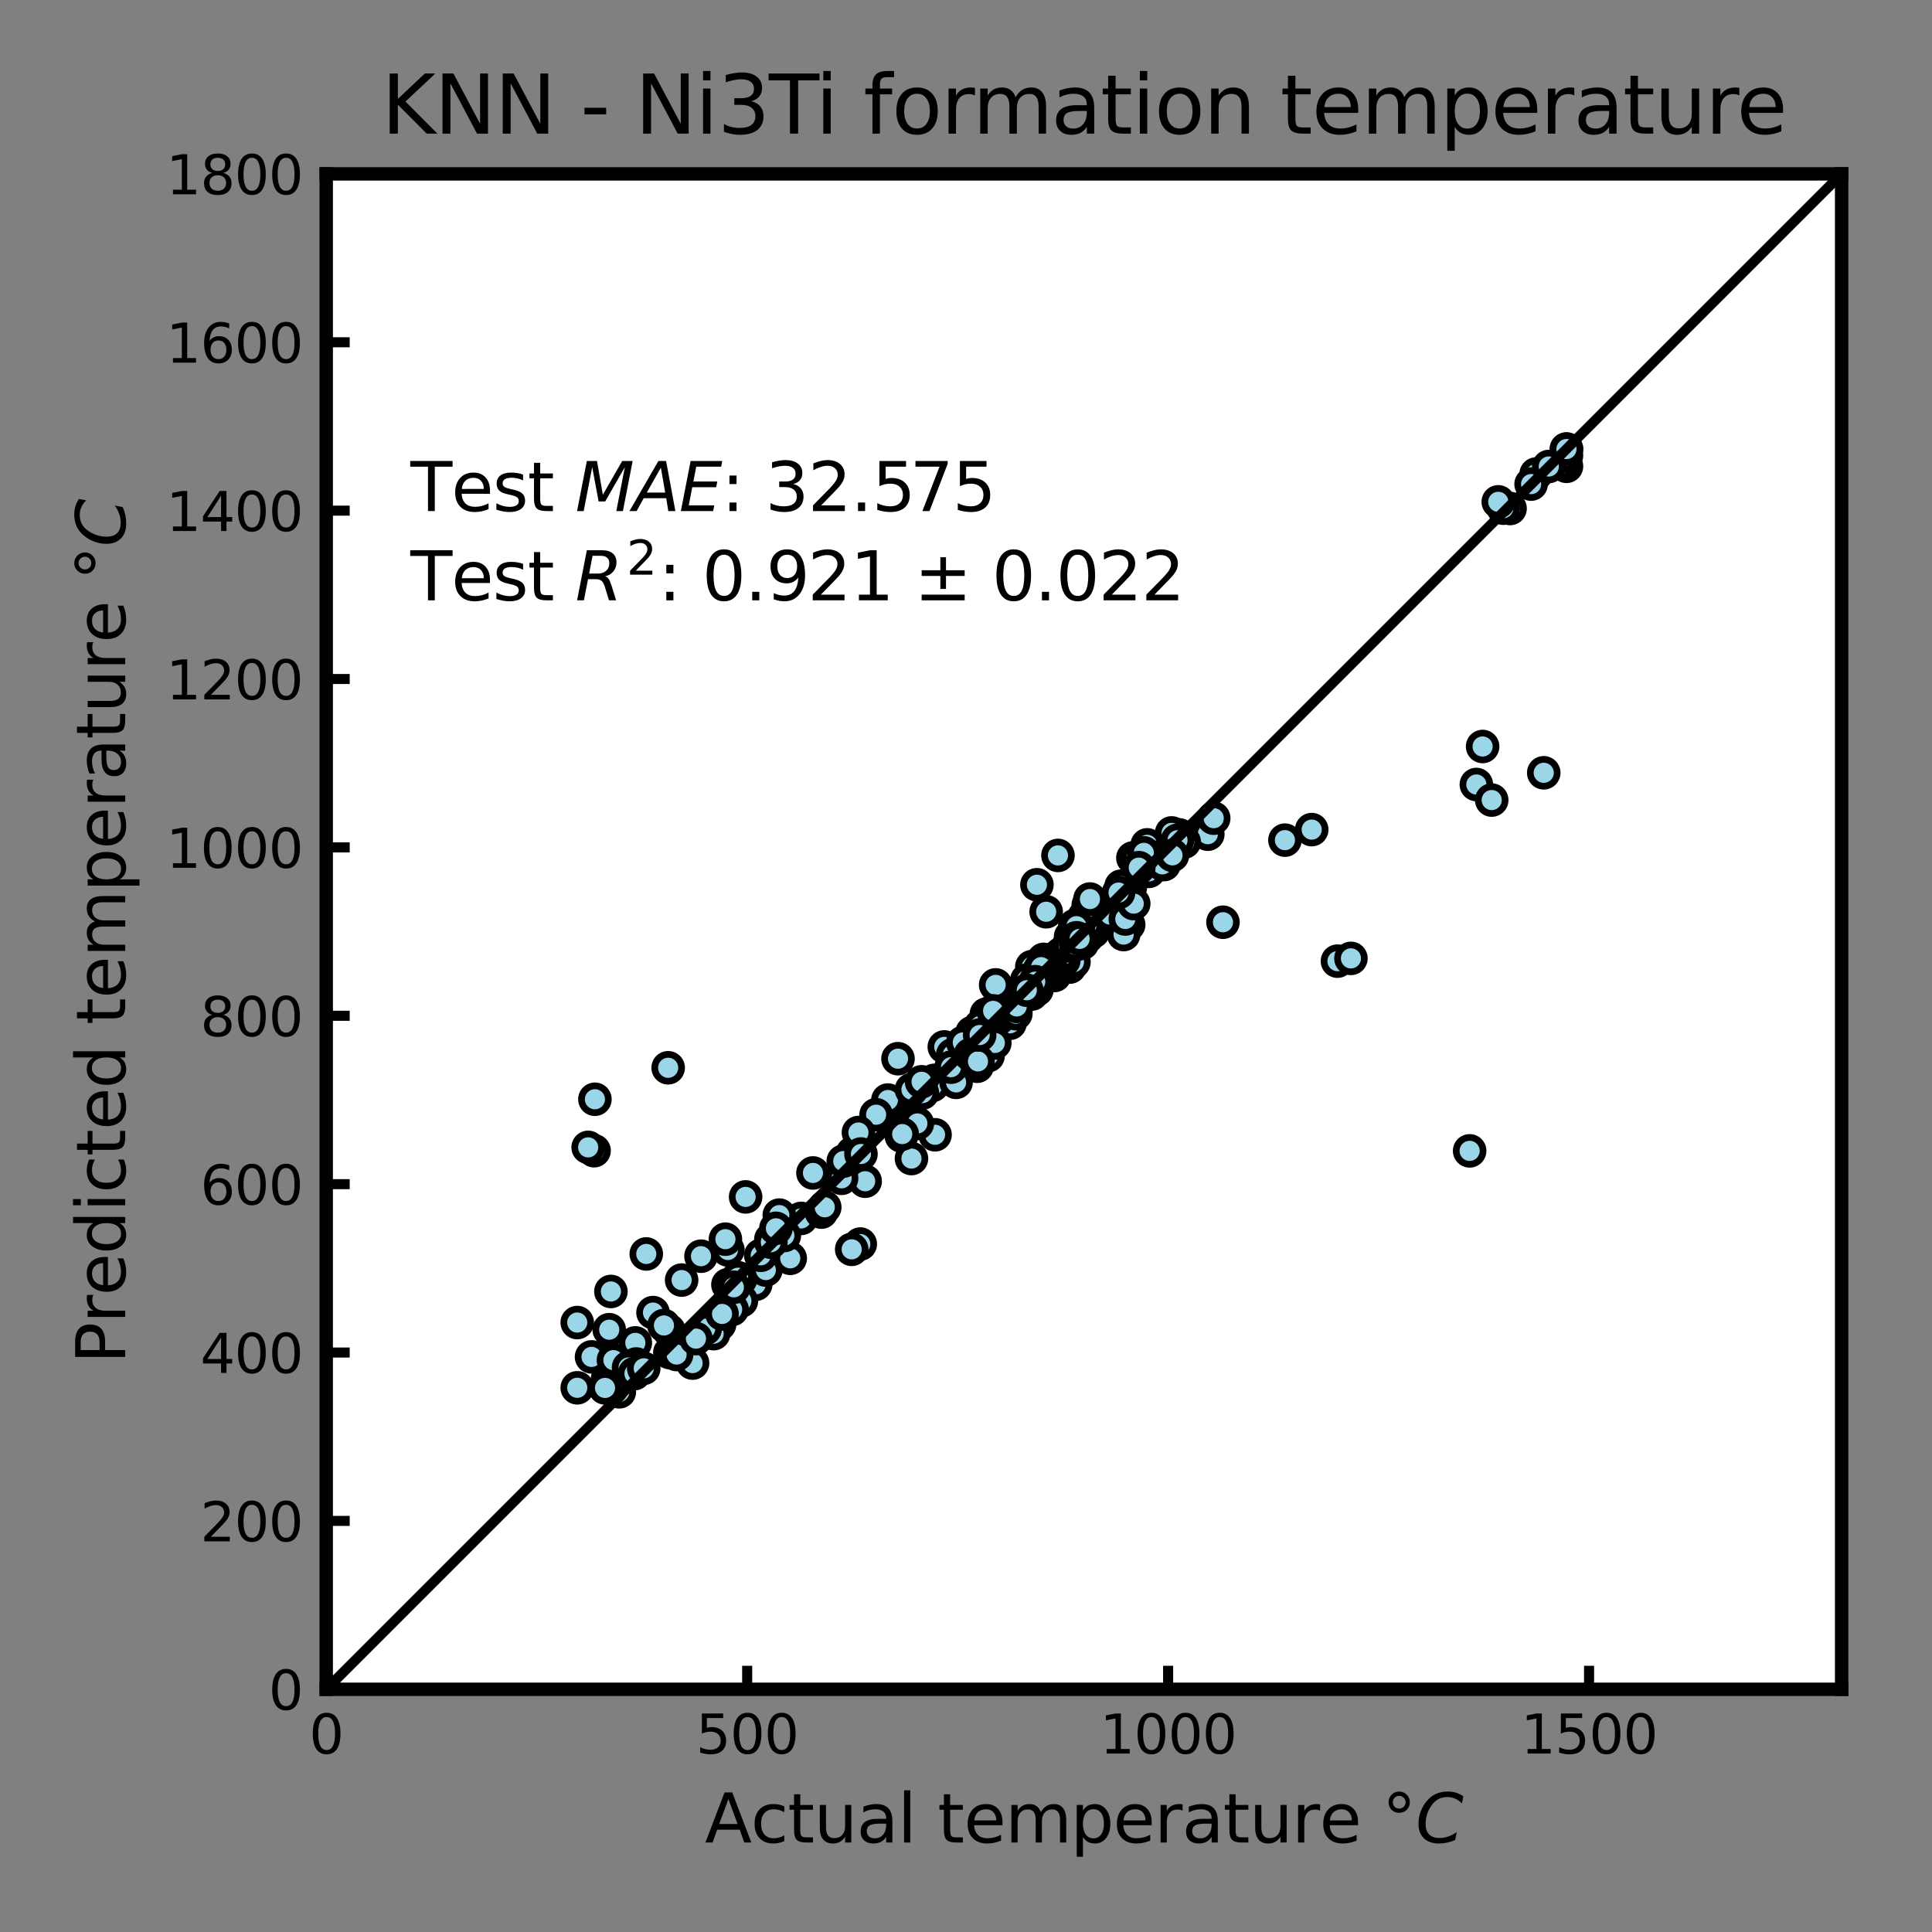 <?xml version="1.0" encoding="utf-8" standalone="no"?>
<!DOCTYPE svg PUBLIC "-//W3C//DTD SVG 1.1//EN"
  "http://www.w3.org/Graphics/SVG/1.1/DTD/svg11.dtd">
<svg xmlns:xlink="http://www.w3.org/1999/xlink" width="288pt" height="288pt" viewBox="0 0 288 288" xmlns="http://www.w3.org/2000/svg" version="1.1">
 <rect x="0" y="0" width="288" height="288" fill="#808080" stroke="none"/>
 <defs>
  <style type="text/css">*{stroke-linejoin: round; stroke-linecap: butt}</style>
 </defs>
 <g id="figure_1">
  <g id="patch_1">
   <path d="M 0 288 
L 288 288 
L 288 0 
L 0 0 
L 0 288 
z
" style="fill: none"/>
  </g>
  <g id="axes_1">
   <g id="patch_2">
    <path d="M 48.63 251.82 
L 274.53 251.82 
L 274.53 25.92 
L 48.63 25.92 
z
" style="fill: #ffffff"/>
   </g>
   <g id="matplotlib.axis_1">
    <g id="xtick_1">
     <g id="line2d_1">
      <defs>
       <path id="m43804209e0" d="M 0 0 
L 0 -3.5 
" style="stroke: #000000; stroke-width: 1.5"/>
      </defs>
      <g>
       <use xlink:href="#m43804209e0" x="48.63" y="251.82" style="stroke: #000000; stroke-width: 1.5"/>
      </g>
     </g>
     <g id="text_1">
      <!-- 0 -->
      <g transform="translate(46.085 261.399)scale(0.08 -0.08)">
       <defs>
        <path id="DejaVuSans-30" d="M 2034 4250 
Q 1547 4250 1301 3770 
Q 1056 3291 1056 2328 
Q 1056 1369 1301 889 
Q 1547 409 2034 409 
Q 2525 409 2770 889 
Q 3016 1369 3016 2328 
Q 3016 3291 2770 3770 
Q 2525 4250 2034 4250 
z
M 2034 4750 
Q 2819 4750 3233 4129 
Q 3647 3509 3647 2328 
Q 3647 1150 3233 529 
Q 2819 -91 2034 -91 
Q 1250 -91 836 529 
Q 422 1150 422 2328 
Q 422 3509 836 4129 
Q 1250 4750 2034 4750 
z
" transform="scale(0.016)"/>
       </defs>
       <use xlink:href="#DejaVuSans-30"/>
      </g>
     </g>
    </g>
    <g id="xtick_2">
     <g id="line2d_2">
      <g>
       <use xlink:href="#m43804209e0" x="111.38" y="251.82" style="stroke: #000000; stroke-width: 1.5"/>
      </g>
     </g>
     <g id="text_2">
      <!-- 500 -->
      <g transform="translate(103.745 261.399)scale(0.08 -0.08)">
       <defs>
        <path id="DejaVuSans-35" d="M 691 4666 
L 3169 4666 
L 3169 4134 
L 1269 4134 
L 1269 2991 
Q 1406 3038 1543 3061 
Q 1681 3084 1819 3084 
Q 2600 3084 3056 2656 
Q 3513 2228 3513 1497 
Q 3513 744 3044 326 
Q 2575 -91 1722 -91 
Q 1428 -91 1123 -41 
Q 819 9 494 109 
L 494 744 
Q 775 591 1075 516 
Q 1375 441 1709 441 
Q 2250 441 2565 725 
Q 2881 1009 2881 1497 
Q 2881 1984 2565 2268 
Q 2250 2553 1709 2553 
Q 1456 2553 1204 2497 
Q 953 2441 691 2322 
L 691 4666 
z
" transform="scale(0.016)"/>
       </defs>
       <use xlink:href="#DejaVuSans-35"/>
       <use xlink:href="#DejaVuSans-30" x="63.623"/>
       <use xlink:href="#DejaVuSans-30" x="127.246"/>
      </g>
     </g>
    </g>
    <g id="xtick_3">
     <g id="line2d_3">
      <g>
       <use xlink:href="#m43804209e0" x="174.13" y="251.82" style="stroke: #000000; stroke-width: 1.5"/>
      </g>
     </g>
     <g id="text_3">
      <!-- 1000 -->
      <g transform="translate(163.95 261.399)scale(0.08 -0.08)">
       <defs>
        <path id="DejaVuSans-31" d="M 794 531 
L 1825 531 
L 1825 4091 
L 703 3866 
L 703 4441 
L 1819 4666 
L 2450 4666 
L 2450 531 
L 3481 531 
L 3481 0 
L 794 0 
L 794 531 
z
" transform="scale(0.016)"/>
       </defs>
       <use xlink:href="#DejaVuSans-31"/>
       <use xlink:href="#DejaVuSans-30" x="63.623"/>
       <use xlink:href="#DejaVuSans-30" x="127.246"/>
       <use xlink:href="#DejaVuSans-30" x="190.869"/>
      </g>
     </g>
    </g>
    <g id="xtick_4">
     <g id="line2d_4">
      <g>
       <use xlink:href="#m43804209e0" x="236.88" y="251.82" style="stroke: #000000; stroke-width: 1.5"/>
      </g>
     </g>
     <g id="text_4">
      <!-- 1500 -->
      <g transform="translate(226.7 261.399)scale(0.08 -0.08)">
       <use xlink:href="#DejaVuSans-31"/>
       <use xlink:href="#DejaVuSans-35" x="63.623"/>
       <use xlink:href="#DejaVuSans-30" x="127.246"/>
       <use xlink:href="#DejaVuSans-30" x="190.869"/>
      </g>
     </g>
    </g>
    <g id="text_5">
     <!-- Actual temperature $°C$ -->
     <g transform="translate(105.08 274.663)scale(0.1 -0.1)">
      <defs>
       <path id="DejaVuSans-41" d="M 2188 4044 
L 1331 1722 
L 3047 1722 
L 2188 4044 
z
M 1831 4666 
L 2547 4666 
L 4325 0 
L 3669 0 
L 3244 1197 
L 1141 1197 
L 716 0 
L 50 0 
L 1831 4666 
z
" transform="scale(0.016)"/>
       <path id="DejaVuSans-63" d="M 3122 3366 
L 3122 2828 
Q 2878 2963 2633 3030 
Q 2388 3097 2138 3097 
Q 1578 3097 1268 2742 
Q 959 2388 959 1747 
Q 959 1106 1268 751 
Q 1578 397 2138 397 
Q 2388 397 2633 464 
Q 2878 531 3122 666 
L 3122 134 
Q 2881 22 2623 -34 
Q 2366 -91 2075 -91 
Q 1284 -91 818 406 
Q 353 903 353 1747 
Q 353 2603 823 3093 
Q 1294 3584 2113 3584 
Q 2378 3584 2631 3529 
Q 2884 3475 3122 3366 
z
" transform="scale(0.016)"/>
       <path id="DejaVuSans-74" d="M 1172 4494 
L 1172 3500 
L 2356 3500 
L 2356 3053 
L 1172 3053 
L 1172 1153 
Q 1172 725 1289 603 
Q 1406 481 1766 481 
L 2356 481 
L 2356 0 
L 1766 0 
Q 1100 0 847 248 
Q 594 497 594 1153 
L 594 3053 
L 172 3053 
L 172 3500 
L 594 3500 
L 594 4494 
L 1172 4494 
z
" transform="scale(0.016)"/>
       <path id="DejaVuSans-75" d="M 544 1381 
L 544 3500 
L 1119 3500 
L 1119 1403 
Q 1119 906 1312 657 
Q 1506 409 1894 409 
Q 2359 409 2629 706 
Q 2900 1003 2900 1516 
L 2900 3500 
L 3475 3500 
L 3475 0 
L 2900 0 
L 2900 538 
Q 2691 219 2414 64 
Q 2138 -91 1772 -91 
Q 1169 -91 856 284 
Q 544 659 544 1381 
z
M 1991 3584 
L 1991 3584 
z
" transform="scale(0.016)"/>
       <path id="DejaVuSans-61" d="M 2194 1759 
Q 1497 1759 1228 1600 
Q 959 1441 959 1056 
Q 959 750 1161 570 
Q 1363 391 1709 391 
Q 2188 391 2477 730 
Q 2766 1069 2766 1631 
L 2766 1759 
L 2194 1759 
z
M 3341 1997 
L 3341 0 
L 2766 0 
L 2766 531 
Q 2569 213 2275 61 
Q 1981 -91 1556 -91 
Q 1019 -91 701 211 
Q 384 513 384 1019 
Q 384 1609 779 1909 
Q 1175 2209 1959 2209 
L 2766 2209 
L 2766 2266 
Q 2766 2663 2505 2880 
Q 2244 3097 1772 3097 
Q 1472 3097 1187 3025 
Q 903 2953 641 2809 
L 641 3341 
Q 956 3463 1253 3523 
Q 1550 3584 1831 3584 
Q 2591 3584 2966 3190 
Q 3341 2797 3341 1997 
z
" transform="scale(0.016)"/>
       <path id="DejaVuSans-6c" d="M 603 4863 
L 1178 4863 
L 1178 0 
L 603 0 
L 603 4863 
z
" transform="scale(0.016)"/>
       <path id="DejaVuSans-20" transform="scale(0.016)"/>
       <path id="DejaVuSans-65" d="M 3597 1894 
L 3597 1613 
L 953 1613 
Q 991 1019 1311 708 
Q 1631 397 2203 397 
Q 2534 397 2845 478 
Q 3156 559 3463 722 
L 3463 178 
Q 3153 47 2828 -22 
Q 2503 -91 2169 -91 
Q 1331 -91 842 396 
Q 353 884 353 1716 
Q 353 2575 817 3079 
Q 1281 3584 2069 3584 
Q 2775 3584 3186 3129 
Q 3597 2675 3597 1894 
z
M 3022 2063 
Q 3016 2534 2758 2815 
Q 2500 3097 2075 3097 
Q 1594 3097 1305 2825 
Q 1016 2553 972 2059 
L 3022 2063 
z
" transform="scale(0.016)"/>
       <path id="DejaVuSans-6d" d="M 3328 2828 
Q 3544 3216 3844 3400 
Q 4144 3584 4550 3584 
Q 5097 3584 5394 3201 
Q 5691 2819 5691 2113 
L 5691 0 
L 5113 0 
L 5113 2094 
Q 5113 2597 4934 2840 
Q 4756 3084 4391 3084 
Q 3944 3084 3684 2787 
Q 3425 2491 3425 1978 
L 3425 0 
L 2847 0 
L 2847 2094 
Q 2847 2600 2669 2842 
Q 2491 3084 2119 3084 
Q 1678 3084 1418 2786 
Q 1159 2488 1159 1978 
L 1159 0 
L 581 0 
L 581 3500 
L 1159 3500 
L 1159 2956 
Q 1356 3278 1631 3431 
Q 1906 3584 2284 3584 
Q 2666 3584 2933 3390 
Q 3200 3197 3328 2828 
z
" transform="scale(0.016)"/>
       <path id="DejaVuSans-70" d="M 1159 525 
L 1159 -1331 
L 581 -1331 
L 581 3500 
L 1159 3500 
L 1159 2969 
Q 1341 3281 1617 3432 
Q 1894 3584 2278 3584 
Q 2916 3584 3314 3078 
Q 3713 2572 3713 1747 
Q 3713 922 3314 415 
Q 2916 -91 2278 -91 
Q 1894 -91 1617 61 
Q 1341 213 1159 525 
z
M 3116 1747 
Q 3116 2381 2855 2742 
Q 2594 3103 2138 3103 
Q 1681 3103 1420 2742 
Q 1159 2381 1159 1747 
Q 1159 1113 1420 752 
Q 1681 391 2138 391 
Q 2594 391 2855 752 
Q 3116 1113 3116 1747 
z
" transform="scale(0.016)"/>
       <path id="DejaVuSans-72" d="M 2631 2963 
Q 2534 3019 2420 3045 
Q 2306 3072 2169 3072 
Q 1681 3072 1420 2755 
Q 1159 2438 1159 1844 
L 1159 0 
L 581 0 
L 581 3500 
L 1159 3500 
L 1159 2956 
Q 1341 3275 1631 3429 
Q 1922 3584 2338 3584 
Q 2397 3584 2469 3576 
Q 2541 3569 2628 3553 
L 2631 2963 
z
" transform="scale(0.016)"/>
       <path id="DejaVuSans-b0" d="M 1600 4347 
Q 1350 4347 1178 4173 
Q 1006 4000 1006 3750 
Q 1006 3503 1178 3333 
Q 1350 3163 1600 3163 
Q 1850 3163 2022 3333 
Q 2194 3503 2194 3750 
Q 2194 3997 2020 4172 
Q 1847 4347 1600 4347 
z
M 1600 4750 
Q 1800 4750 1984 4673 
Q 2169 4597 2303 4453 
Q 2447 4313 2519 4134 
Q 2591 3956 2591 3750 
Q 2591 3338 2302 3052 
Q 2013 2766 1594 2766 
Q 1172 2766 890 3047 
Q 609 3328 609 3750 
Q 609 4169 896 4459 
Q 1184 4750 1600 4750 
z
" transform="scale(0.016)"/>
       <path id="DejaVuSans-Oblique-43" d="M 4447 4306 
L 4319 3641 
Q 4019 3944 3683 4091 
Q 3347 4238 2956 4238 
Q 2422 4238 2017 3981 
Q 1613 3725 1319 3200 
Q 1131 2863 1032 2486 
Q 934 2109 934 1728 
Q 934 1091 1264 756 
Q 1594 422 2222 422 
Q 2656 422 3056 561 
Q 3456 700 3834 978 
L 3688 231 
Q 3316 72 2936 -9 
Q 2556 -91 2175 -91 
Q 1278 -91 773 396 
Q 269 884 269 1753 
Q 269 2309 461 2846 
Q 653 3384 1013 3828 
Q 1394 4300 1883 4525 
Q 2372 4750 3022 4750 
Q 3422 4750 3780 4639 
Q 4138 4528 4447 4306 
z
" transform="scale(0.016)"/>
      </defs>
      <use xlink:href="#DejaVuSans-41" transform="translate(0 0.016)"/>
      <use xlink:href="#DejaVuSans-63" transform="translate(68.408 0.016)"/>
      <use xlink:href="#DejaVuSans-74" transform="translate(123.389 0.016)"/>
      <use xlink:href="#DejaVuSans-75" transform="translate(162.598 0.016)"/>
      <use xlink:href="#DejaVuSans-61" transform="translate(225.977 0.016)"/>
      <use xlink:href="#DejaVuSans-6c" transform="translate(287.256 0.016)"/>
      <use xlink:href="#DejaVuSans-20" transform="translate(315.039 0.016)"/>
      <use xlink:href="#DejaVuSans-74" transform="translate(346.826 0.016)"/>
      <use xlink:href="#DejaVuSans-65" transform="translate(386.035 0.016)"/>
      <use xlink:href="#DejaVuSans-6d" transform="translate(447.559 0.016)"/>
      <use xlink:href="#DejaVuSans-70" transform="translate(544.971 0.016)"/>
      <use xlink:href="#DejaVuSans-65" transform="translate(608.447 0.016)"/>
      <use xlink:href="#DejaVuSans-72" transform="translate(669.971 0.016)"/>
      <use xlink:href="#DejaVuSans-61" transform="translate(711.084 0.016)"/>
      <use xlink:href="#DejaVuSans-74" transform="translate(772.363 0.016)"/>
      <use xlink:href="#DejaVuSans-75" transform="translate(811.572 0.016)"/>
      <use xlink:href="#DejaVuSans-72" transform="translate(874.951 0.016)"/>
      <use xlink:href="#DejaVuSans-65" transform="translate(916.064 0.016)"/>
      <use xlink:href="#DejaVuSans-20" transform="translate(977.588 0.016)"/>
      <use xlink:href="#DejaVuSans-b0" transform="translate(1009.375 0.016)"/>
      <use xlink:href="#DejaVuSans-Oblique-43" transform="translate(1059.375 0.016)"/>
     </g>
    </g>
   </g>
   <g id="matplotlib.axis_2">
    <g id="ytick_1">
     <g id="line2d_5">
      <defs>
       <path id="m62b2b524cb" d="M 0 0 
L 3.5 0 
" style="stroke: #000000; stroke-width: 1.5"/>
      </defs>
      <g>
       <use xlink:href="#m62b2b524cb" x="48.63" y="251.82" style="stroke: #000000; stroke-width: 1.5"/>
      </g>
     </g>
     <g id="text_6">
      <!-- 0 -->
      <g transform="translate(40.04 254.859)scale(0.08 -0.08)">
       <use xlink:href="#DejaVuSans-30"/>
      </g>
     </g>
    </g>
    <g id="ytick_2">
     <g id="line2d_6">
      <g>
       <use xlink:href="#m62b2b524cb" x="48.63" y="226.72" style="stroke: #000000; stroke-width: 1.5"/>
      </g>
     </g>
     <g id="text_7">
      <!-- 200 -->
      <g transform="translate(29.86 229.759)scale(0.08 -0.08)">
       <defs>
        <path id="DejaVuSans-32" d="M 1228 531 
L 3431 531 
L 3431 0 
L 469 0 
L 469 531 
Q 828 903 1448 1529 
Q 2069 2156 2228 2338 
Q 2531 2678 2651 2914 
Q 2772 3150 2772 3378 
Q 2772 3750 2511 3984 
Q 2250 4219 1831 4219 
Q 1534 4219 1204 4116 
Q 875 4013 500 3803 
L 500 4441 
Q 881 4594 1212 4672 
Q 1544 4750 1819 4750 
Q 2544 4750 2975 4387 
Q 3406 4025 3406 3419 
Q 3406 3131 3298 2873 
Q 3191 2616 2906 2266 
Q 2828 2175 2409 1742 
Q 1991 1309 1228 531 
z
" transform="scale(0.016)"/>
       </defs>
       <use xlink:href="#DejaVuSans-32"/>
       <use xlink:href="#DejaVuSans-30" x="63.623"/>
       <use xlink:href="#DejaVuSans-30" x="127.246"/>
      </g>
     </g>
    </g>
    <g id="ytick_3">
     <g id="line2d_7">
      <g>
       <use xlink:href="#m62b2b524cb" x="48.63" y="201.62" style="stroke: #000000; stroke-width: 1.5"/>
      </g>
     </g>
     <g id="text_8">
      <!-- 400 -->
      <g transform="translate(29.86 204.659)scale(0.08 -0.08)">
       <defs>
        <path id="DejaVuSans-34" d="M 2419 4116 
L 825 1625 
L 2419 1625 
L 2419 4116 
z
M 2253 4666 
L 3047 4666 
L 3047 1625 
L 3713 1625 
L 3713 1100 
L 3047 1100 
L 3047 0 
L 2419 0 
L 2419 1100 
L 313 1100 
L 313 1709 
L 2253 4666 
z
" transform="scale(0.016)"/>
       </defs>
       <use xlink:href="#DejaVuSans-34"/>
       <use xlink:href="#DejaVuSans-30" x="63.623"/>
       <use xlink:href="#DejaVuSans-30" x="127.246"/>
      </g>
     </g>
    </g>
    <g id="ytick_4">
     <g id="line2d_8">
      <g>
       <use xlink:href="#m62b2b524cb" x="48.63" y="176.52" style="stroke: #000000; stroke-width: 1.5"/>
      </g>
     </g>
     <g id="text_9">
      <!-- 600 -->
      <g transform="translate(29.86 179.559)scale(0.08 -0.08)">
       <defs>
        <path id="DejaVuSans-36" d="M 2113 2584 
Q 1688 2584 1439 2293 
Q 1191 2003 1191 1497 
Q 1191 994 1439 701 
Q 1688 409 2113 409 
Q 2538 409 2786 701 
Q 3034 994 3034 1497 
Q 3034 2003 2786 2293 
Q 2538 2584 2113 2584 
z
M 3366 4563 
L 3366 3988 
Q 3128 4100 2886 4159 
Q 2644 4219 2406 4219 
Q 1781 4219 1451 3797 
Q 1122 3375 1075 2522 
Q 1259 2794 1537 2939 
Q 1816 3084 2150 3084 
Q 2853 3084 3261 2657 
Q 3669 2231 3669 1497 
Q 3669 778 3244 343 
Q 2819 -91 2113 -91 
Q 1303 -91 875 529 
Q 447 1150 447 2328 
Q 447 3434 972 4092 
Q 1497 4750 2381 4750 
Q 2619 4750 2861 4703 
Q 3103 4656 3366 4563 
z
" transform="scale(0.016)"/>
       </defs>
       <use xlink:href="#DejaVuSans-36"/>
       <use xlink:href="#DejaVuSans-30" x="63.623"/>
       <use xlink:href="#DejaVuSans-30" x="127.246"/>
      </g>
     </g>
    </g>
    <g id="ytick_5">
     <g id="line2d_9">
      <g>
       <use xlink:href="#m62b2b524cb" x="48.63" y="151.42" style="stroke: #000000; stroke-width: 1.5"/>
      </g>
     </g>
     <g id="text_10">
      <!-- 800 -->
      <g transform="translate(29.86 154.459)scale(0.08 -0.08)">
       <defs>
        <path id="DejaVuSans-38" d="M 2034 2216 
Q 1584 2216 1326 1975 
Q 1069 1734 1069 1313 
Q 1069 891 1326 650 
Q 1584 409 2034 409 
Q 2484 409 2743 651 
Q 3003 894 3003 1313 
Q 3003 1734 2745 1975 
Q 2488 2216 2034 2216 
z
M 1403 2484 
Q 997 2584 770 2862 
Q 544 3141 544 3541 
Q 544 4100 942 4425 
Q 1341 4750 2034 4750 
Q 2731 4750 3128 4425 
Q 3525 4100 3525 3541 
Q 3525 3141 3298 2862 
Q 3072 2584 2669 2484 
Q 3125 2378 3379 2068 
Q 3634 1759 3634 1313 
Q 3634 634 3220 271 
Q 2806 -91 2034 -91 
Q 1263 -91 848 271 
Q 434 634 434 1313 
Q 434 1759 690 2068 
Q 947 2378 1403 2484 
z
M 1172 3481 
Q 1172 3119 1398 2916 
Q 1625 2713 2034 2713 
Q 2441 2713 2670 2916 
Q 2900 3119 2900 3481 
Q 2900 3844 2670 4047 
Q 2441 4250 2034 4250 
Q 1625 4250 1398 4047 
Q 1172 3844 1172 3481 
z
" transform="scale(0.016)"/>
       </defs>
       <use xlink:href="#DejaVuSans-38"/>
       <use xlink:href="#DejaVuSans-30" x="63.623"/>
       <use xlink:href="#DejaVuSans-30" x="127.246"/>
      </g>
     </g>
    </g>
    <g id="ytick_6">
     <g id="line2d_10">
      <g>
       <use xlink:href="#m62b2b524cb" x="48.63" y="126.32" style="stroke: #000000; stroke-width: 1.5"/>
      </g>
     </g>
     <g id="text_11">
      <!-- 1000 -->
      <g transform="translate(24.77 129.359)scale(0.08 -0.08)">
       <use xlink:href="#DejaVuSans-31"/>
       <use xlink:href="#DejaVuSans-30" x="63.623"/>
       <use xlink:href="#DejaVuSans-30" x="127.246"/>
       <use xlink:href="#DejaVuSans-30" x="190.869"/>
      </g>
     </g>
    </g>
    <g id="ytick_7">
     <g id="line2d_11">
      <g>
       <use xlink:href="#m62b2b524cb" x="48.63" y="101.22" style="stroke: #000000; stroke-width: 1.5"/>
      </g>
     </g>
     <g id="text_12">
      <!-- 1200 -->
      <g transform="translate(24.77 104.259)scale(0.08 -0.08)">
       <use xlink:href="#DejaVuSans-31"/>
       <use xlink:href="#DejaVuSans-32" x="63.623"/>
       <use xlink:href="#DejaVuSans-30" x="127.246"/>
       <use xlink:href="#DejaVuSans-30" x="190.869"/>
      </g>
     </g>
    </g>
    <g id="ytick_8">
     <g id="line2d_12">
      <g>
       <use xlink:href="#m62b2b524cb" x="48.63" y="76.12" style="stroke: #000000; stroke-width: 1.5"/>
      </g>
     </g>
     <g id="text_13">
      <!-- 1400 -->
      <g transform="translate(24.77 79.159)scale(0.08 -0.08)">
       <use xlink:href="#DejaVuSans-31"/>
       <use xlink:href="#DejaVuSans-34" x="63.623"/>
       <use xlink:href="#DejaVuSans-30" x="127.246"/>
       <use xlink:href="#DejaVuSans-30" x="190.869"/>
      </g>
     </g>
    </g>
    <g id="ytick_9">
     <g id="line2d_13">
      <g>
       <use xlink:href="#m62b2b524cb" x="48.63" y="51.02" style="stroke: #000000; stroke-width: 1.5"/>
      </g>
     </g>
     <g id="text_14">
      <!-- 1600 -->
      <g transform="translate(24.77 54.059)scale(0.08 -0.08)">
       <use xlink:href="#DejaVuSans-31"/>
       <use xlink:href="#DejaVuSans-36" x="63.623"/>
       <use xlink:href="#DejaVuSans-30" x="127.246"/>
       <use xlink:href="#DejaVuSans-30" x="190.869"/>
      </g>
     </g>
    </g>
    <g id="ytick_10">
     <g id="line2d_14">
      <g>
       <use xlink:href="#m62b2b524cb" x="48.63" y="25.92" style="stroke: #000000; stroke-width: 1.5"/>
      </g>
     </g>
     <g id="text_15">
      <!-- 1800 -->
      <g transform="translate(24.77 28.959)scale(0.08 -0.08)">
       <use xlink:href="#DejaVuSans-31"/>
       <use xlink:href="#DejaVuSans-38" x="63.623"/>
       <use xlink:href="#DejaVuSans-30" x="127.246"/>
       <use xlink:href="#DejaVuSans-30" x="190.869"/>
      </g>
     </g>
    </g>
    <g id="text_16">
     <!-- Predicted temperature $°C$ -->
     <g transform="translate(18.67 203.27)rotate(-90)scale(0.1 -0.1)">
      <defs>
       <path id="DejaVuSans-50" d="M 1259 4147 
L 1259 2394 
L 2053 2394 
Q 2494 2394 2734 2622 
Q 2975 2850 2975 3272 
Q 2975 3691 2734 3919 
Q 2494 4147 2053 4147 
L 1259 4147 
z
M 628 4666 
L 2053 4666 
Q 2838 4666 3239 4311 
Q 3641 3956 3641 3272 
Q 3641 2581 3239 2228 
Q 2838 1875 2053 1875 
L 1259 1875 
L 1259 0 
L 628 0 
L 628 4666 
z
" transform="scale(0.016)"/>
       <path id="DejaVuSans-64" d="M 2906 2969 
L 2906 4863 
L 3481 4863 
L 3481 0 
L 2906 0 
L 2906 525 
Q 2725 213 2448 61 
Q 2172 -91 1784 -91 
Q 1150 -91 751 415 
Q 353 922 353 1747 
Q 353 2572 751 3078 
Q 1150 3584 1784 3584 
Q 2172 3584 2448 3432 
Q 2725 3281 2906 2969 
z
M 947 1747 
Q 947 1113 1208 752 
Q 1469 391 1925 391 
Q 2381 391 2643 752 
Q 2906 1113 2906 1747 
Q 2906 2381 2643 2742 
Q 2381 3103 1925 3103 
Q 1469 3103 1208 2742 
Q 947 2381 947 1747 
z
" transform="scale(0.016)"/>
       <path id="DejaVuSans-69" d="M 603 3500 
L 1178 3500 
L 1178 0 
L 603 0 
L 603 3500 
z
M 603 4863 
L 1178 4863 
L 1178 4134 
L 603 4134 
L 603 4863 
z
" transform="scale(0.016)"/>
      </defs>
      <use xlink:href="#DejaVuSans-50" transform="translate(0 0.016)"/>
      <use xlink:href="#DejaVuSans-72" transform="translate(60.303 0.016)"/>
      <use xlink:href="#DejaVuSans-65" transform="translate(101.416 0.016)"/>
      <use xlink:href="#DejaVuSans-64" transform="translate(162.939 0.016)"/>
      <use xlink:href="#DejaVuSans-69" transform="translate(226.416 0.016)"/>
      <use xlink:href="#DejaVuSans-63" transform="translate(254.199 0.016)"/>
      <use xlink:href="#DejaVuSans-74" transform="translate(309.18 0.016)"/>
      <use xlink:href="#DejaVuSans-65" transform="translate(348.389 0.016)"/>
      <use xlink:href="#DejaVuSans-64" transform="translate(409.912 0.016)"/>
      <use xlink:href="#DejaVuSans-20" transform="translate(473.389 0.016)"/>
      <use xlink:href="#DejaVuSans-74" transform="translate(505.176 0.016)"/>
      <use xlink:href="#DejaVuSans-65" transform="translate(544.385 0.016)"/>
      <use xlink:href="#DejaVuSans-6d" transform="translate(605.908 0.016)"/>
      <use xlink:href="#DejaVuSans-70" transform="translate(703.32 0.016)"/>
      <use xlink:href="#DejaVuSans-65" transform="translate(766.797 0.016)"/>
      <use xlink:href="#DejaVuSans-72" transform="translate(828.32 0.016)"/>
      <use xlink:href="#DejaVuSans-61" transform="translate(869.434 0.016)"/>
      <use xlink:href="#DejaVuSans-74" transform="translate(930.713 0.016)"/>
      <use xlink:href="#DejaVuSans-75" transform="translate(969.922 0.016)"/>
      <use xlink:href="#DejaVuSans-72" transform="translate(1033.301 0.016)"/>
      <use xlink:href="#DejaVuSans-65" transform="translate(1074.414 0.016)"/>
      <use xlink:href="#DejaVuSans-20" transform="translate(1135.938 0.016)"/>
      <use xlink:href="#DejaVuSans-b0" transform="translate(1167.725 0.016)"/>
      <use xlink:href="#DejaVuSans-Oblique-43" transform="translate(1217.725 0.016)"/>
     </g>
    </g>
   </g>
   <g id="line2d_15">
    <defs>
     <path id="mcbc93ac638" d="M 0 2 
C 0.53 2 1.039 1.789 1.414 1.414 
C 1.789 1.039 2 0.53 2 0 
C 2 -0.53 1.789 -1.039 1.414 -1.414 
C 1.039 -1.789 0.53 -2 0 -2 
C -0.53 -2 -1.039 -1.789 -1.414 -1.414 
C -1.789 -1.039 -2 -0.53 -2 0 
C -2 0.53 -1.789 1.039 -1.414 1.414 
C -1.039 1.789 -0.53 2 0 2 
z
" style="stroke: #000000"/>
    </defs>
    <g clip-path="url(#pa9f56744b6)">
     <use xlink:href="#mcbc93ac638" x="158.336" y="143.538" style="fill: #9bd5e8; stroke: #000000"/>
     <use xlink:href="#mcbc93ac638" x="160.72" y="139.719" style="fill: #9bd5e8; stroke: #000000"/>
     <use xlink:href="#mcbc93ac638" x="107.27" y="197.404" style="fill: #9bd5e8; stroke: #000000"/>
     <use xlink:href="#mcbc93ac638" x="150.931" y="149.43" style="fill: #9bd5e8; stroke: #000000"/>
     <use xlink:href="#mcbc93ac638" x="92.95" y="205.398" style="fill: #9bd5e8; stroke: #000000"/>
     <use xlink:href="#mcbc93ac638" x="112.654" y="191.447" style="fill: #9bd5e8; stroke: #000000"/>
     <use xlink:href="#mcbc93ac638" x="149.425" y="151.285" style="fill: #9bd5e8; stroke: #000000"/>
     <use xlink:href="#mcbc93ac638" x="139.385" y="169.159" style="fill: #9bd5e8; stroke: #000000"/>
     <use xlink:href="#mcbc93ac638" x="90.566" y="205.568" style="fill: #9bd5e8; stroke: #000000"/>
     <use xlink:href="#mcbc93ac638" x="228.992" y="70.659" style="fill: #9bd5e8; stroke: #000000"/>
     <use xlink:href="#mcbc93ac638" x="157.959" y="142.338" style="fill: #9bd5e8; stroke: #000000"/>
     <use xlink:href="#mcbc93ac638" x="116.042" y="185.129" style="fill: #9bd5e8; stroke: #000000"/>
     <use xlink:href="#mcbc93ac638" x="152.061" y="148.355" style="fill: #9bd5e8; stroke: #000000"/>
     <use xlink:href="#mcbc93ac638" x="128.24" y="185.449" style="fill: #9bd5e8; stroke: #000000"/>
     <use xlink:href="#mcbc93ac638" x="108.512" y="186.335" style="fill: #9bd5e8; stroke: #000000"/>
     <use xlink:href="#mcbc93ac638" x="91.068" y="192.517" style="fill: #9bd5e8; stroke: #000000"/>
     <use xlink:href="#mcbc93ac638" x="139.26" y="161.047" style="fill: #9bd5e8; stroke: #000000"/>
     <use xlink:href="#mcbc93ac638" x="128.969" y="176.083" style="fill: #9bd5e8; stroke: #000000"/>
     <use xlink:href="#mcbc93ac638" x="160.932" y="139.883" style="fill: #9bd5e8; stroke: #000000"/>
     <use xlink:href="#mcbc93ac638" x="109.014" y="193.459" style="fill: #9bd5e8; stroke: #000000"/>
     <use xlink:href="#mcbc93ac638" x="108.512" y="191.507" style="fill: #9bd5e8; stroke: #000000"/>
     <use xlink:href="#mcbc93ac638" x="175.78" y="124.452" style="fill: #9bd5e8; stroke: #000000"/>
     <use xlink:href="#mcbc93ac638" x="168.501" y="132.241" style="fill: #9bd5e8; stroke: #000000"/>
     <use xlink:href="#mcbc93ac638" x="149.3" y="152.07" style="fill: #9bd5e8; stroke: #000000"/>
     <use xlink:href="#mcbc93ac638" x="171.011" y="125.94" style="fill: #9bd5e8; stroke: #000000"/>
     <use xlink:href="#mcbc93ac638" x="99.727" y="198.337" style="fill: #9bd5e8; stroke: #000000"/>
     <use xlink:href="#mcbc93ac638" x="134.365" y="169.341" style="fill: #9bd5e8; stroke: #000000"/>
     <use xlink:href="#mcbc93ac638" x="147.417" y="153.699" style="fill: #9bd5e8; stroke: #000000"/>
     <use xlink:href="#mcbc93ac638" x="148.421" y="146.813" style="fill: #9bd5e8; stroke: #000000"/>
     <use xlink:href="#mcbc93ac638" x="94.707" y="200.179" style="fill: #9bd5e8; stroke: #000000"/>
     <use xlink:href="#mcbc93ac638" x="158.336" y="142.056" style="fill: #9bd5e8; stroke: #000000"/>
     <use xlink:href="#mcbc93ac638" x="114.16" y="189.327" style="fill: #9bd5e8; stroke: #000000"/>
     <use xlink:href="#mcbc93ac638" x="161.975" y="136.658" style="fill: #9bd5e8; stroke: #000000"/>
     <use xlink:href="#mcbc93ac638" x="161.599" y="136.679" style="fill: #9bd5e8; stroke: #000000"/>
     <use xlink:href="#mcbc93ac638" x="88.558" y="171.534" style="fill: #9bd5e8; stroke: #000000"/>
     <use xlink:href="#mcbc93ac638" x="162.226" y="134.919" style="fill: #9bd5e8; stroke: #000000"/>
     <use xlink:href="#mcbc93ac638" x="221.011" y="111.278" style="fill: #9bd5e8; stroke: #000000"/>
     <use xlink:href="#mcbc93ac638" x="97.343" y="195.663" style="fill: #9bd5e8; stroke: #000000"/>
     <use xlink:href="#mcbc93ac638" x="164.109" y="137.307" style="fill: #9bd5e8; stroke: #000000"/>
     <use xlink:href="#mcbc93ac638" x="154.571" y="146.184" style="fill: #9bd5e8; stroke: #000000"/>
     <use xlink:href="#mcbc93ac638" x="108.136" y="184.721" style="fill: #9bd5e8; stroke: #000000"/>
     <use xlink:href="#mcbc93ac638" x="117.799" y="187.575" style="fill: #9bd5e8; stroke: #000000"/>
     <use xlink:href="#mcbc93ac638" x="113.407" y="187.127" style="fill: #9bd5e8; stroke: #000000"/>
     <use xlink:href="#mcbc93ac638" x="155.951" y="135.914" style="fill: #9bd5e8; stroke: #000000"/>
     <use xlink:href="#mcbc93ac638" x="156.328" y="145.125" style="fill: #9bd5e8; stroke: #000000"/>
     <use xlink:href="#mcbc93ac638" x="133.863" y="157.818" style="fill: #9bd5e8; stroke: #000000"/>
     <use xlink:href="#mcbc93ac638" x="157.206" y="145.411" style="fill: #9bd5e8; stroke: #000000"/>
     <use xlink:href="#mcbc93ac638" x="106.379" y="198.806" style="fill: #9bd5e8; stroke: #000000"/>
     <use xlink:href="#mcbc93ac638" x="114.913" y="184.737" style="fill: #9bd5e8; stroke: #000000"/>
     <use xlink:href="#mcbc93ac638" x="225.102" y="75.8" style="fill: #9bd5e8; stroke: #000000"/>
     <use xlink:href="#mcbc93ac638" x="159.465" y="144.165" style="fill: #9bd5e8; stroke: #000000"/>
     <use xlink:href="#mcbc93ac638" x="142.774" y="157.585" style="fill: #9bd5e8; stroke: #000000"/>
     <use xlink:href="#mcbc93ac638" x="111.148" y="178.42" style="fill: #9bd5e8; stroke: #000000"/>
     <use xlink:href="#mcbc93ac638" x="157.457" y="143.106" style="fill: #9bd5e8; stroke: #000000"/>
     <use xlink:href="#mcbc93ac638" x="154.947" y="145.299" style="fill: #9bd5e8; stroke: #000000"/>
     <use xlink:href="#mcbc93ac638" x="160.595" y="139.855" style="fill: #9bd5e8; stroke: #000000"/>
     <use xlink:href="#mcbc93ac638" x="162.979" y="138.877" style="fill: #9bd5e8; stroke: #000000"/>
     <use xlink:href="#mcbc93ac638" x="233.51" y="69.513" style="fill: #9bd5e8; stroke: #000000"/>
     <use xlink:href="#mcbc93ac638" x="143.778" y="158.767" style="fill: #9bd5e8; stroke: #000000"/>
     <use xlink:href="#mcbc93ac638" x="159.591" y="139.615" style="fill: #9bd5e8; stroke: #000000"/>
     <use xlink:href="#mcbc93ac638" x="162.101" y="139.633" style="fill: #9bd5e8; stroke: #000000"/>
     <use xlink:href="#mcbc93ac638" x="160.72" y="139.687" style="fill: #9bd5e8; stroke: #000000"/>
     <use xlink:href="#mcbc93ac638" x="94.833" y="203.328" style="fill: #9bd5e8; stroke: #000000"/>
     <use xlink:href="#mcbc93ac638" x="149.049" y="152.256" style="fill: #9bd5e8; stroke: #000000"/>
     <use xlink:href="#mcbc93ac638" x="165.364" y="136.303" style="fill: #9bd5e8; stroke: #000000"/>
     <use xlink:href="#mcbc93ac638" x="99.853" y="201.634" style="fill: #9bd5e8; stroke: #000000"/>
     <use xlink:href="#mcbc93ac638" x="119.431" y="181.628" style="fill: #9bd5e8; stroke: #000000"/>
     <use xlink:href="#mcbc93ac638" x="157.708" y="127.516" style="fill: #9bd5e8; stroke: #000000"/>
     <use xlink:href="#mcbc93ac638" x="150.555" y="152.542" style="fill: #9bd5e8; stroke: #000000"/>
     <use xlink:href="#mcbc93ac638" x="145.66" y="158.946" style="fill: #9bd5e8; stroke: #000000"/>
     <use xlink:href="#mcbc93ac638" x="147.041" y="151.161" style="fill: #9bd5e8; stroke: #000000"/>
     <use xlink:href="#mcbc93ac638" x="173.521" y="128.879" style="fill: #9bd5e8; stroke: #000000"/>
     <use xlink:href="#mcbc93ac638" x="233.51" y="66.94" style="fill: #9bd5e8; stroke: #000000"/>
     <use xlink:href="#mcbc93ac638" x="171.262" y="129.894" style="fill: #9bd5e8; stroke: #000000"/>
     <use xlink:href="#mcbc93ac638" x="228.239" y="72.165" style="fill: #9bd5e8; stroke: #000000"/>
     <use xlink:href="#mcbc93ac638" x="147.417" y="152.612" style="fill: #9bd5e8; stroke: #000000"/>
     <use xlink:href="#mcbc93ac638" x="110.395" y="190.683" style="fill: #9bd5e8; stroke: #000000"/>
     <use xlink:href="#mcbc93ac638" x="110.52" y="193.922" style="fill: #9bd5e8; stroke: #000000"/>
     <use xlink:href="#mcbc93ac638" x="162.352" y="138.603" style="fill: #9bd5e8; stroke: #000000"/>
     <use xlink:href="#mcbc93ac638" x="105.124" y="198.064" style="fill: #9bd5e8; stroke: #000000"/>
     <use xlink:href="#mcbc93ac638" x="155.7" y="143.821" style="fill: #9bd5e8; stroke: #000000"/>
     <use xlink:href="#mcbc93ac638" x="158.963" y="142.358" style="fill: #9bd5e8; stroke: #000000"/>
     <use xlink:href="#mcbc93ac638" x="167.999" y="132.847" style="fill: #9bd5e8; stroke: #000000"/>
     <use xlink:href="#mcbc93ac638" x="89.813" y="202.441" style="fill: #9bd5e8; stroke: #000000"/>
     <use xlink:href="#mcbc93ac638" x="148.923" y="151.753" style="fill: #9bd5e8; stroke: #000000"/>
     <use xlink:href="#mcbc93ac638" x="139.009" y="161.802" style="fill: #9bd5e8; stroke: #000000"/>
     <use xlink:href="#mcbc93ac638" x="133.612" y="166.664" style="fill: #9bd5e8; stroke: #000000"/>
     <use xlink:href="#mcbc93ac638" x="158.712" y="142.612" style="fill: #9bd5e8; stroke: #000000"/>
     <use xlink:href="#mcbc93ac638" x="135.871" y="172.703" style="fill: #9bd5e8; stroke: #000000"/>
     <use xlink:href="#mcbc93ac638" x="170.635" y="127.785" style="fill: #9bd5e8; stroke: #000000"/>
     <use xlink:href="#mcbc93ac638" x="140.766" y="156.06" style="fill: #9bd5e8; stroke: #000000"/>
     <use xlink:href="#mcbc93ac638" x="160.932" y="139.122" style="fill: #9bd5e8; stroke: #000000"/>
     <use xlink:href="#mcbc93ac638" x="191.543" y="125.239" style="fill: #9bd5e8; stroke: #000000"/>
     <use xlink:href="#mcbc93ac638" x="220.079" y="116.944" style="fill: #9bd5e8; stroke: #000000"/>
     <use xlink:href="#mcbc93ac638" x="154.571" y="147.539" style="fill: #9bd5e8; stroke: #000000"/>
     <use xlink:href="#mcbc93ac638" x="136.75" y="167.472" style="fill: #9bd5e8; stroke: #000000"/>
     <use xlink:href="#mcbc93ac638" x="157.834" y="143.806" style="fill: #9bd5e8; stroke: #000000"/>
     <use xlink:href="#mcbc93ac638" x="160.093" y="143.408" style="fill: #9bd5e8; stroke: #000000"/>
     <use xlink:href="#mcbc93ac638" x="142.021" y="157.231" style="fill: #9bd5e8; stroke: #000000"/>
     <use xlink:href="#mcbc93ac638" x="159.34" y="140.82" style="fill: #9bd5e8; stroke: #000000"/>
     <use xlink:href="#mcbc93ac638" x="132.357" y="163.98" style="fill: #9bd5e8; stroke: #000000"/>
     <use xlink:href="#mcbc93ac638" x="130.6" y="166.168" style="fill: #9bd5e8; stroke: #000000"/>
     <use xlink:href="#mcbc93ac638" x="159.089" y="141.465" style="fill: #9bd5e8; stroke: #000000"/>
     <use xlink:href="#mcbc93ac638" x="98.974" y="197.587" style="fill: #9bd5e8; stroke: #000000"/>
     <use xlink:href="#mcbc93ac638" x="199.374" y="143.276" style="fill: #9bd5e8; stroke: #000000"/>
     <use xlink:href="#mcbc93ac638" x="159.089" y="141.361" style="fill: #9bd5e8; stroke: #000000"/>
     <use xlink:href="#mcbc93ac638" x="125.455" y="175.65" style="fill: #9bd5e8; stroke: #000000"/>
     <use xlink:href="#mcbc93ac638" x="168.878" y="127.893" style="fill: #9bd5e8; stroke: #000000"/>
     <use xlink:href="#mcbc93ac638" x="159.34" y="141.077" style="fill: #9bd5e8; stroke: #000000"/>
     <use xlink:href="#mcbc93ac638" x="127.086" y="171.876" style="fill: #9bd5e8; stroke: #000000"/>
     <use xlink:href="#mcbc93ac638" x="148.672" y="151.074" style="fill: #9bd5e8; stroke: #000000"/>
     <use xlink:href="#mcbc93ac638" x="233.008" y="68.936" style="fill: #9bd5e8; stroke: #000000"/>
     <use xlink:href="#mcbc93ac638" x="110.018" y="190.472" style="fill: #9bd5e8; stroke: #000000"/>
     <use xlink:href="#mcbc93ac638" x="158.587" y="143.134" style="fill: #9bd5e8; stroke: #000000"/>
     <use xlink:href="#mcbc93ac638" x="146.915" y="153.67" style="fill: #9bd5e8; stroke: #000000"/>
     <use xlink:href="#mcbc93ac638" x="157.457" y="144.451" style="fill: #9bd5e8; stroke: #000000"/>
     <use xlink:href="#mcbc93ac638" x="154.947" y="144.805" style="fill: #9bd5e8; stroke: #000000"/>
     <use xlink:href="#mcbc93ac638" x="156.704" y="145.427" style="fill: #9bd5e8; stroke: #000000"/>
     <use xlink:href="#mcbc93ac638" x="122.443" y="180.692" style="fill: #9bd5e8; stroke: #000000"/>
     <use xlink:href="#mcbc93ac638" x="109.14" y="195.207" style="fill: #9bd5e8; stroke: #000000"/>
     <use xlink:href="#mcbc93ac638" x="156.202" y="144.58" style="fill: #9bd5e8; stroke: #000000"/>
     <use xlink:href="#mcbc93ac638" x="224.098" y="75.755" style="fill: #9bd5e8; stroke: #000000"/>
     <use xlink:href="#mcbc93ac638" x="122.945" y="179.965" style="fill: #9bd5e8; stroke: #000000"/>
     <use xlink:href="#mcbc93ac638" x="160.595" y="139.708" style="fill: #9bd5e8; stroke: #000000"/>
     <use xlink:href="#mcbc93ac638" x="160.344" y="138.428" style="fill: #9bd5e8; stroke: #000000"/>
     <use xlink:href="#mcbc93ac638" x="147.292" y="157.374" style="fill: #9bd5e8; stroke: #000000"/>
     <use xlink:href="#mcbc93ac638" x="88.181" y="202.27" style="fill: #9bd5e8; stroke: #000000"/>
     <use xlink:href="#mcbc93ac638" x="151.433" y="151.108" style="fill: #9bd5e8; stroke: #000000"/>
     <use xlink:href="#mcbc93ac638" x="180.047" y="124.352" style="fill: #9bd5e8; stroke: #000000"/>
     <use xlink:href="#mcbc93ac638" x="103.241" y="203.194" style="fill: #9bd5e8; stroke: #000000"/>
     <use xlink:href="#mcbc93ac638" x="153.818" y="148.18" style="fill: #9bd5e8; stroke: #000000"/>
     <use xlink:href="#mcbc93ac638" x="161.975" y="137.862" style="fill: #9bd5e8; stroke: #000000"/>
     <use xlink:href="#mcbc93ac638" x="153.316" y="146.233" style="fill: #9bd5e8; stroke: #000000"/>
     <use xlink:href="#mcbc93ac638" x="154.069" y="145.432" style="fill: #9bd5e8; stroke: #000000"/>
     <use xlink:href="#mcbc93ac638" x="144.907" y="153.92" style="fill: #9bd5e8; stroke: #000000"/>
     <use xlink:href="#mcbc93ac638" x="158.587" y="142.24" style="fill: #9bd5e8; stroke: #000000"/>
     <use xlink:href="#mcbc93ac638" x="152.688" y="147.203" style="fill: #9bd5e8; stroke: #000000"/>
     <use xlink:href="#mcbc93ac638" x="153.567" y="146.047" style="fill: #9bd5e8; stroke: #000000"/>
     <use xlink:href="#mcbc93ac638" x="87.679" y="171.037" style="fill: #9bd5e8; stroke: #000000"/>
     <use xlink:href="#mcbc93ac638" x="137.503" y="162.942" style="fill: #9bd5e8; stroke: #000000"/>
     <use xlink:href="#mcbc93ac638" x="174.149" y="126.945" style="fill: #9bd5e8; stroke: #000000"/>
     <use xlink:href="#mcbc93ac638" x="201.382" y="142.863" style="fill: #9bd5e8; stroke: #000000"/>
     <use xlink:href="#mcbc93ac638" x="174.651" y="124.161" style="fill: #9bd5e8; stroke: #000000"/>
     <use xlink:href="#mcbc93ac638" x="142.523" y="161.348" style="fill: #9bd5e8; stroke: #000000"/>
     <use xlink:href="#mcbc93ac638" x="104.496" y="187.259" style="fill: #9bd5e8; stroke: #000000"/>
     <use xlink:href="#mcbc93ac638" x="154.32" y="144.776" style="fill: #9bd5e8; stroke: #000000"/>
     <use xlink:href="#mcbc93ac638" x="91.444" y="202.752" style="fill: #9bd5e8; stroke: #000000"/>
     <use xlink:href="#mcbc93ac638" x="155.073" y="143.58" style="fill: #9bd5e8; stroke: #000000"/>
     <use xlink:href="#mcbc93ac638" x="223.345" y="74.808" style="fill: #9bd5e8; stroke: #000000"/>
     <use xlink:href="#mcbc93ac638" x="160.932" y="139.495" style="fill: #9bd5e8; stroke: #000000"/>
     <use xlink:href="#mcbc93ac638" x="134.491" y="169.056" style="fill: #9bd5e8; stroke: #000000"/>
     <use xlink:href="#mcbc93ac638" x="127.965" y="168.822" style="fill: #9bd5e8; stroke: #000000"/>
     <use xlink:href="#mcbc93ac638" x="168.25" y="137.843" style="fill: #9bd5e8; stroke: #000000"/>
     <use xlink:href="#mcbc93ac638" x="100.229" y="201.565" style="fill: #9bd5e8; stroke: #000000"/>
     <use xlink:href="#mcbc93ac638" x="169.38" y="127.996" style="fill: #9bd5e8; stroke: #000000"/>
     <use xlink:href="#mcbc93ac638" x="173.27" y="128.849" style="fill: #9bd5e8; stroke: #000000"/>
     <use xlink:href="#mcbc93ac638" x="141.77" y="159.083" style="fill: #9bd5e8; stroke: #000000"/>
     <use xlink:href="#mcbc93ac638" x="90.817" y="198.217" style="fill: #9bd5e8; stroke: #000000"/>
     <use xlink:href="#mcbc93ac638" x="160.752" y="138.259" style="fill: #9bd5e8; stroke: #000000"/>
     <use xlink:href="#mcbc93ac638" x="116.921" y="184.178" style="fill: #9bd5e8; stroke: #000000"/>
     <use xlink:href="#mcbc93ac638" x="182.306" y="137.477" style="fill: #9bd5e8; stroke: #000000"/>
     <use xlink:href="#mcbc93ac638" x="155.575" y="143.013" style="fill: #9bd5e8; stroke: #000000"/>
     <use xlink:href="#mcbc93ac638" x="167.121" y="132.098" style="fill: #9bd5e8; stroke: #000000"/>
     <use xlink:href="#mcbc93ac638" x="88.683" y="163.865" style="fill: #9bd5e8; stroke: #000000"/>
     <use xlink:href="#mcbc93ac638" x="156.077" y="143.623" style="fill: #9bd5e8; stroke: #000000"/>
     <use xlink:href="#mcbc93ac638" x="92.323" y="207.475" style="fill: #9bd5e8; stroke: #000000"/>
     <use xlink:href="#mcbc93ac638" x="154.571" y="131.89" style="fill: #9bd5e8; stroke: #000000"/>
     <use xlink:href="#mcbc93ac638" x="109.391" y="191.894" style="fill: #9bd5e8; stroke: #000000"/>
     <use xlink:href="#mcbc93ac638" x="99.602" y="159.172" style="fill: #9bd5e8; stroke: #000000"/>
     <use xlink:href="#mcbc93ac638" x="114.913" y="185.171" style="fill: #9bd5e8; stroke: #000000"/>
     <use xlink:href="#mcbc93ac638" x="160.218" y="137.973" style="fill: #9bd5e8; stroke: #000000"/>
     <use xlink:href="#mcbc93ac638" x="101.61" y="190.82" style="fill: #9bd5e8; stroke: #000000"/>
     <use xlink:href="#mcbc93ac638" x="86.048" y="206.877" style="fill: #9bd5e8; stroke: #000000"/>
     <use xlink:href="#mcbc93ac638" x="160.469" y="138.066" style="fill: #9bd5e8; stroke: #000000"/>
     <use xlink:href="#mcbc93ac638" x="145.409" y="155.255" style="fill: #9bd5e8; stroke: #000000"/>
     <use xlink:href="#mcbc93ac638" x="100.857" y="201.917" style="fill: #9bd5e8; stroke: #000000"/>
     <use xlink:href="#mcbc93ac638" x="147.041" y="154.281" style="fill: #9bd5e8; stroke: #000000"/>
     <use xlink:href="#mcbc93ac638" x="165.489" y="136.339" style="fill: #9bd5e8; stroke: #000000"/>
     <use xlink:href="#mcbc93ac638" x="121.188" y="174.85" style="fill: #9bd5e8; stroke: #000000"/>
     <use xlink:href="#mcbc93ac638" x="159.34" y="141.012" style="fill: #9bd5e8; stroke: #000000"/>
     <use xlink:href="#mcbc93ac638" x="148.296" y="155.473" style="fill: #9bd5e8; stroke: #000000"/>
     <use xlink:href="#mcbc93ac638" x="153.818" y="144.092" style="fill: #9bd5e8; stroke: #000000"/>
     <use xlink:href="#mcbc93ac638" x="170.509" y="127.138" style="fill: #9bd5e8; stroke: #000000"/>
     <use xlink:href="#mcbc93ac638" x="153.065" y="146.107" style="fill: #9bd5e8; stroke: #000000"/>
     <use xlink:href="#mcbc93ac638" x="151.559" y="150.024" style="fill: #9bd5e8; stroke: #000000"/>
     <use xlink:href="#mcbc93ac638" x="180.926" y="121.966" style="fill: #9bd5e8; stroke: #000000"/>
     <use xlink:href="#mcbc93ac638" x="91.193" y="206.927" style="fill: #9bd5e8; stroke: #000000"/>
     <use xlink:href="#mcbc93ac638" x="167.497" y="139.315" style="fill: #9bd5e8; stroke: #000000"/>
     <use xlink:href="#mcbc93ac638" x="169.756" y="129.34" style="fill: #9bd5e8; stroke: #000000"/>
     <use xlink:href="#mcbc93ac638" x="103.743" y="199.545" style="fill: #9bd5e8; stroke: #000000"/>
     <use xlink:href="#mcbc93ac638" x="195.534" y="123.668" style="fill: #9bd5e8; stroke: #000000"/>
     <use xlink:href="#mcbc93ac638" x="93.703" y="203.843" style="fill: #9bd5e8; stroke: #000000"/>
     <use xlink:href="#mcbc93ac638" x="125.706" y="173.089" style="fill: #9bd5e8; stroke: #000000"/>
     <use xlink:href="#mcbc93ac638" x="146.162" y="152.909" style="fill: #9bd5e8; stroke: #000000"/>
     <use xlink:href="#mcbc93ac638" x="167.748" y="136.991" style="fill: #9bd5e8; stroke: #000000"/>
     <use xlink:href="#mcbc93ac638" x="143.527" y="155.401" style="fill: #9bd5e8; stroke: #000000"/>
     <use xlink:href="#mcbc93ac638" x="116.168" y="181.133" style="fill: #9bd5e8; stroke: #000000"/>
     <use xlink:href="#mcbc93ac638" x="135.871" y="162.422" style="fill: #9bd5e8; stroke: #000000"/>
     <use xlink:href="#mcbc93ac638" x="169.003" y="134.702" style="fill: #9bd5e8; stroke: #000000"/>
     <use xlink:href="#mcbc93ac638" x="107.634" y="195.868" style="fill: #9bd5e8; stroke: #000000"/>
     <use xlink:href="#mcbc93ac638" x="219.078" y="171.558" style="fill: #9bd5e8; stroke: #000000"/>
     <use xlink:href="#mcbc93ac638" x="155.198" y="145.184" style="fill: #9bd5e8; stroke: #000000"/>
     <use xlink:href="#mcbc93ac638" x="86.048" y="197.151" style="fill: #9bd5e8; stroke: #000000"/>
     <use xlink:href="#mcbc93ac638" x="96.339" y="186.925" style="fill: #9bd5e8; stroke: #000000"/>
     <use xlink:href="#mcbc93ac638" x="115.666" y="183.103" style="fill: #9bd5e8; stroke: #000000"/>
     <use xlink:href="#mcbc93ac638" x="161.348" y="140.627" style="fill: #9bd5e8; stroke: #000000"/>
     <use xlink:href="#mcbc93ac638" x="144.656" y="157.216" style="fill: #9bd5e8; stroke: #000000"/>
     <use xlink:href="#mcbc93ac638" x="176.533" y="125.528" style="fill: #9bd5e8; stroke: #000000"/>
     <use xlink:href="#mcbc93ac638" x="222.366" y="119.266" style="fill: #9bd5e8; stroke: #000000"/>
     <use xlink:href="#mcbc93ac638" x="90.189" y="206.895" style="fill: #9bd5e8; stroke: #000000"/>
     <use xlink:href="#mcbc93ac638" x="148.045" y="150.69" style="fill: #9bd5e8; stroke: #000000"/>
     <use xlink:href="#mcbc93ac638" x="175.529" y="125.254" style="fill: #9bd5e8; stroke: #000000"/>
     <use xlink:href="#mcbc93ac638" x="160.469" y="139.792" style="fill: #9bd5e8; stroke: #000000"/>
     <use xlink:href="#mcbc93ac638" x="94.582" y="204.764" style="fill: #9bd5e8; stroke: #000000"/>
     <use xlink:href="#mcbc93ac638" x="128.341" y="172.026" style="fill: #9bd5e8; stroke: #000000"/>
     <use xlink:href="#mcbc93ac638" x="233.51" y="67.902" style="fill: #9bd5e8; stroke: #000000"/>
     <use xlink:href="#mcbc93ac638" x="137.377" y="161.26" style="fill: #9bd5e8; stroke: #000000"/>
     <use xlink:href="#mcbc93ac638" x="156.579" y="143.984" style="fill: #9bd5e8; stroke: #000000"/>
     <use xlink:href="#mcbc93ac638" x="160.344" y="140.825" style="fill: #9bd5e8; stroke: #000000"/>
     <use xlink:href="#mcbc93ac638" x="155.951" y="144.73" style="fill: #9bd5e8; stroke: #000000"/>
     <use xlink:href="#mcbc93ac638" x="95.962" y="203.974" style="fill: #9bd5e8; stroke: #000000"/>
     <use xlink:href="#mcbc93ac638" x="230.875" y="69.539" style="fill: #9bd5e8; stroke: #000000"/>
     <use xlink:href="#mcbc93ac638" x="154.947" y="144.588" style="fill: #9bd5e8; stroke: #000000"/>
     <use xlink:href="#mcbc93ac638" x="145.786" y="158.22" style="fill: #9bd5e8; stroke: #000000"/>
     <use xlink:href="#mcbc93ac638" x="155.198" y="144.173" style="fill: #9bd5e8; stroke: #000000"/>
     <use xlink:href="#mcbc93ac638" x="154.32" y="146.337" style="fill: #9bd5e8; stroke: #000000"/>
     <use xlink:href="#mcbc93ac638" x="153.065" y="147.612" style="fill: #9bd5e8; stroke: #000000"/>
     <use xlink:href="#mcbc93ac638" x="160.932" y="139.959" style="fill: #9bd5e8; stroke: #000000"/>
     <use xlink:href="#mcbc93ac638" x="166.744" y="133.055" style="fill: #9bd5e8; stroke: #000000"/>
     <use xlink:href="#mcbc93ac638" x="230.122" y="115.199" style="fill: #9bd5e8; stroke: #000000"/>
     <use xlink:href="#mcbc93ac638" x="233.51" y="66.94" style="fill: #9bd5e8; stroke: #000000"/>
     <use xlink:href="#mcbc93ac638" x="174.776" y="127.504" style="fill: #9bd5e8; stroke: #000000"/>
     <use xlink:href="#mcbc93ac638" x="126.961" y="186.237" style="fill: #9bd5e8; stroke: #000000"/>
     <use xlink:href="#mcbc93ac638" x="146.037" y="154.291" style="fill: #9bd5e8; stroke: #000000"/>
     <use xlink:href="#mcbc93ac638" x="162.477" y="134.017" style="fill: #9bd5e8; stroke: #000000"/>
    </g>
   </g>
   <g id="line2d_16">
    <path d="M 48.569 251.881 
L 274.595 25.855 
L 274.595 25.855 
" clip-path="url(#pa9f56744b6)" style="fill: none; stroke: #000000; stroke-width: 1.5; stroke-linecap: square"/>
   </g>
   <g id="patch_3">
    <path d="M 48.63 251.82 
L 48.63 25.92 
" style="fill: none; stroke: #000000; stroke-width: 2; stroke-linejoin: miter; stroke-linecap: square"/>
   </g>
   <g id="patch_4">
    <path d="M 274.53 251.82 
L 274.53 25.92 
" style="fill: none; stroke: #000000; stroke-width: 2; stroke-linejoin: miter; stroke-linecap: square"/>
   </g>
   <g id="patch_5">
    <path d="M 48.63 251.82 
L 274.53 251.82 
" style="fill: none; stroke: #000000; stroke-width: 2; stroke-linejoin: miter; stroke-linecap: square"/>
   </g>
   <g id="patch_6">
    <path d="M 48.63 25.92 
L 274.53 25.92 
" style="fill: none; stroke: #000000; stroke-width: 2; stroke-linejoin: miter; stroke-linecap: square"/>
   </g>
   <g id="text_17">
    <!-- Test $R^2$: 0.921 ± 0.022 -->
    <g transform="translate(61.18 89.567)scale(0.1 -0.1)">
     <defs>
      <path id="DejaVuSans-54" d="M -19 4666 
L 3928 4666 
L 3928 4134 
L 2272 4134 
L 2272 0 
L 1638 0 
L 1638 4134 
L -19 4134 
L -19 4666 
z
" transform="scale(0.016)"/>
      <path id="DejaVuSans-73" d="M 2834 3397 
L 2834 2853 
Q 2591 2978 2328 3040 
Q 2066 3103 1784 3103 
Q 1356 3103 1142 2972 
Q 928 2841 928 2578 
Q 928 2378 1081 2264 
Q 1234 2150 1697 2047 
L 1894 2003 
Q 2506 1872 2764 1633 
Q 3022 1394 3022 966 
Q 3022 478 2636 193 
Q 2250 -91 1575 -91 
Q 1294 -91 989 -36 
Q 684 19 347 128 
L 347 722 
Q 666 556 975 473 
Q 1284 391 1588 391 
Q 1994 391 2212 530 
Q 2431 669 2431 922 
Q 2431 1156 2273 1281 
Q 2116 1406 1581 1522 
L 1381 1569 
Q 847 1681 609 1914 
Q 372 2147 372 2553 
Q 372 3047 722 3315 
Q 1072 3584 1716 3584 
Q 2034 3584 2315 3537 
Q 2597 3491 2834 3397 
z
" transform="scale(0.016)"/>
      <path id="DejaVuSans-Oblique-52" d="M 1613 4147 
L 1294 2491 
L 2106 2491 
Q 2584 2491 2879 2755 
Q 3175 3019 3175 3444 
Q 3175 3784 2976 3965 
Q 2778 4147 2406 4147 
L 1613 4147 
z
M 2772 2241 
Q 2972 2194 3105 2009 
Q 3238 1825 3413 1275 
L 3809 0 
L 3144 0 
L 2778 1197 
Q 2638 1659 2453 1815 
Q 2269 1972 1888 1972 
L 1191 1972 
L 806 0 
L 172 0 
L 1081 4666 
L 2503 4666 
Q 3150 4666 3495 4373 
Q 3841 4081 3841 3531 
Q 3841 3044 3547 2687 
Q 3253 2331 2772 2241 
z
" transform="scale(0.016)"/>
      <path id="DejaVuSans-3a" d="M 750 794 
L 1409 794 
L 1409 0 
L 750 0 
L 750 794 
z
M 750 3309 
L 1409 3309 
L 1409 2516 
L 750 2516 
L 750 3309 
z
" transform="scale(0.016)"/>
      <path id="DejaVuSans-2e" d="M 684 794 
L 1344 794 
L 1344 0 
L 684 0 
L 684 794 
z
" transform="scale(0.016)"/>
      <path id="DejaVuSans-39" d="M 703 97 
L 703 672 
Q 941 559 1184 500 
Q 1428 441 1663 441 
Q 2288 441 2617 861 
Q 2947 1281 2994 2138 
Q 2813 1869 2534 1725 
Q 2256 1581 1919 1581 
Q 1219 1581 811 2004 
Q 403 2428 403 3163 
Q 403 3881 828 4315 
Q 1253 4750 1959 4750 
Q 2769 4750 3195 4129 
Q 3622 3509 3622 2328 
Q 3622 1225 3098 567 
Q 2575 -91 1691 -91 
Q 1453 -91 1209 -44 
Q 966 3 703 97 
z
M 1959 2075 
Q 2384 2075 2632 2365 
Q 2881 2656 2881 3163 
Q 2881 3666 2632 3958 
Q 2384 4250 1959 4250 
Q 1534 4250 1286 3958 
Q 1038 3666 1038 3163 
Q 1038 2656 1286 2365 
Q 1534 2075 1959 2075 
z
" transform="scale(0.016)"/>
      <path id="DejaVuSans-b1" d="M 2944 4013 
L 2944 2803 
L 4684 2803 
L 4684 2272 
L 2944 2272 
L 2944 1063 
L 2419 1063 
L 2419 2272 
L 678 2272 
L 678 2803 
L 2419 2803 
L 2419 4013 
L 2944 4013 
z
M 678 531 
L 4684 531 
L 4684 0 
L 678 0 
L 678 531 
z
" transform="scale(0.016)"/>
     </defs>
     <use xlink:href="#DejaVuSans-54" transform="translate(0 0.766)"/>
     <use xlink:href="#DejaVuSans-65" transform="translate(61.084 0.766)"/>
     <use xlink:href="#DejaVuSans-73" transform="translate(122.607 0.766)"/>
     <use xlink:href="#DejaVuSans-74" transform="translate(174.707 0.766)"/>
     <use xlink:href="#DejaVuSans-20" transform="translate(213.916 0.766)"/>
     <use xlink:href="#DejaVuSans-Oblique-52" transform="translate(245.703 0.766)"/>
     <use xlink:href="#DejaVuSans-32" transform="translate(322.202 39.047)scale(0.7)"/>
     <use xlink:href="#DejaVuSans-3a" transform="translate(369.473 0.766)"/>
     <use xlink:href="#DejaVuSans-20" transform="translate(403.164 0.766)"/>
     <use xlink:href="#DejaVuSans-30" transform="translate(434.951 0.766)"/>
     <use xlink:href="#DejaVuSans-2e" transform="translate(498.574 0.766)"/>
     <use xlink:href="#DejaVuSans-39" transform="translate(530.361 0.766)"/>
     <use xlink:href="#DejaVuSans-32" transform="translate(592.235 0.766)"/>
     <use xlink:href="#DejaVuSans-31" transform="translate(655.858 0.766)"/>
     <use xlink:href="#DejaVuSans-20" transform="translate(719.481 0.766)"/>
     <use xlink:href="#DejaVuSans-b1" transform="translate(751.268 0.766)"/>
     <use xlink:href="#DejaVuSans-20" transform="translate(835.057 0.766)"/>
     <use xlink:href="#DejaVuSans-30" transform="translate(866.844 0.766)"/>
     <use xlink:href="#DejaVuSans-2e" transform="translate(930.467 0.766)"/>
     <use xlink:href="#DejaVuSans-30" transform="translate(962.254 0.766)"/>
     <use xlink:href="#DejaVuSans-32" transform="translate(1025.877 0.766)"/>
     <use xlink:href="#DejaVuSans-32" transform="translate(1089.5 0.766)"/>
    </g>
   </g>
   <g id="text_18">
    <!-- Test $MAE$: 32.575 -->
    <g transform="translate(61.18 76.261)scale(0.1 -0.1)">
     <defs>
      <path id="DejaVuSans-Oblique-4d" d="M 1081 4666 
L 2028 4666 
L 2572 1522 
L 4378 4666 
L 5350 4666 
L 4441 0 
L 3828 0 
L 4622 4091 
L 2791 897 
L 2175 897 
L 1581 4103 
L 788 0 
L 172 0 
L 1081 4666 
z
" transform="scale(0.016)"/>
      <path id="DejaVuSans-Oblique-41" d="M 2356 4666 
L 3072 4666 
L 3938 0 
L 3278 0 
L 3084 1197 
L 984 1197 
L 325 0 
L -341 0 
L 2356 4666 
z
M 2584 4044 
L 1275 1722 
L 2988 1722 
L 2584 4044 
z
" transform="scale(0.016)"/>
      <path id="DejaVuSans-Oblique-45" d="M 1081 4666 
L 4031 4666 
L 3928 4134 
L 1606 4134 
L 1338 2753 
L 3566 2753 
L 3463 2222 
L 1234 2222 
L 909 531 
L 3284 531 
L 3181 0 
L 172 0 
L 1081 4666 
z
" transform="scale(0.016)"/>
      <path id="DejaVuSans-33" d="M 2597 2516 
Q 3050 2419 3304 2112 
Q 3559 1806 3559 1356 
Q 3559 666 3084 287 
Q 2609 -91 1734 -91 
Q 1441 -91 1130 -33 
Q 819 25 488 141 
L 488 750 
Q 750 597 1062 519 
Q 1375 441 1716 441 
Q 2309 441 2620 675 
Q 2931 909 2931 1356 
Q 2931 1769 2642 2001 
Q 2353 2234 1838 2234 
L 1294 2234 
L 1294 2753 
L 1863 2753 
Q 2328 2753 2575 2939 
Q 2822 3125 2822 3475 
Q 2822 3834 2567 4026 
Q 2313 4219 1838 4219 
Q 1578 4219 1281 4162 
Q 984 4106 628 3988 
L 628 4550 
Q 988 4650 1302 4700 
Q 1616 4750 1894 4750 
Q 2613 4750 3031 4423 
Q 3450 4097 3450 3541 
Q 3450 3153 3228 2886 
Q 3006 2619 2597 2516 
z
" transform="scale(0.016)"/>
      <path id="DejaVuSans-37" d="M 525 4666 
L 3525 4666 
L 3525 4397 
L 1831 0 
L 1172 0 
L 2766 4134 
L 525 4134 
L 525 4666 
z
" transform="scale(0.016)"/>
     </defs>
     <use xlink:href="#DejaVuSans-54" transform="translate(0 0.781)"/>
     <use xlink:href="#DejaVuSans-65" transform="translate(61.084 0.781)"/>
     <use xlink:href="#DejaVuSans-73" transform="translate(122.607 0.781)"/>
     <use xlink:href="#DejaVuSans-74" transform="translate(174.707 0.781)"/>
     <use xlink:href="#DejaVuSans-20" transform="translate(213.916 0.781)"/>
     <use xlink:href="#DejaVuSans-Oblique-4d" transform="translate(245.703 0.781)"/>
     <use xlink:href="#DejaVuSans-Oblique-41" transform="translate(331.982 0.781)"/>
     <use xlink:href="#DejaVuSans-Oblique-45" transform="translate(400.391 0.781)"/>
     <use xlink:href="#DejaVuSans-3a" transform="translate(463.574 0.781)"/>
     <use xlink:href="#DejaVuSans-20" transform="translate(497.266 0.781)"/>
     <use xlink:href="#DejaVuSans-33" transform="translate(529.053 0.781)"/>
     <use xlink:href="#DejaVuSans-32" transform="translate(592.676 0.781)"/>
     <use xlink:href="#DejaVuSans-2e" transform="translate(656.299 0.781)"/>
     <use xlink:href="#DejaVuSans-35" transform="translate(688.086 0.781)"/>
     <use xlink:href="#DejaVuSans-37" transform="translate(744.459 0.781)"/>
     <use xlink:href="#DejaVuSans-35" transform="translate(808.082 0.781)"/>
    </g>
   </g>
   <g id="text_19">
    <!-- KNN - Ni3Ti formation temperature -->
    <g transform="translate(56.888 19.92)scale(0.12 -0.12)">
     <defs>
      <path id="DejaVuSans-4b" d="M 628 4666 
L 1259 4666 
L 1259 2694 
L 3353 4666 
L 4166 4666 
L 1850 2491 
L 4331 0 
L 3500 0 
L 1259 2247 
L 1259 0 
L 628 0 
L 628 4666 
z
" transform="scale(0.016)"/>
      <path id="DejaVuSans-4e" d="M 628 4666 
L 1478 4666 
L 3547 763 
L 3547 4666 
L 4159 4666 
L 4159 0 
L 3309 0 
L 1241 3903 
L 1241 0 
L 628 0 
L 628 4666 
z
" transform="scale(0.016)"/>
      <path id="DejaVuSans-2d" d="M 313 2009 
L 1997 2009 
L 1997 1497 
L 313 1497 
L 313 2009 
z
" transform="scale(0.016)"/>
      <path id="DejaVuSans-66" d="M 2375 4863 
L 2375 4384 
L 1825 4384 
Q 1516 4384 1395 4259 
Q 1275 4134 1275 3809 
L 1275 3500 
L 2222 3500 
L 2222 3053 
L 1275 3053 
L 1275 0 
L 697 0 
L 697 3053 
L 147 3053 
L 147 3500 
L 697 3500 
L 697 3744 
Q 697 4328 969 4595 
Q 1241 4863 1831 4863 
L 2375 4863 
z
" transform="scale(0.016)"/>
      <path id="DejaVuSans-6f" d="M 1959 3097 
Q 1497 3097 1228 2736 
Q 959 2375 959 1747 
Q 959 1119 1226 758 
Q 1494 397 1959 397 
Q 2419 397 2687 759 
Q 2956 1122 2956 1747 
Q 2956 2369 2687 2733 
Q 2419 3097 1959 3097 
z
M 1959 3584 
Q 2709 3584 3137 3096 
Q 3566 2609 3566 1747 
Q 3566 888 3137 398 
Q 2709 -91 1959 -91 
Q 1206 -91 779 398 
Q 353 888 353 1747 
Q 353 2609 779 3096 
Q 1206 3584 1959 3584 
z
" transform="scale(0.016)"/>
      <path id="DejaVuSans-6e" d="M 3513 2113 
L 3513 0 
L 2938 0 
L 2938 2094 
Q 2938 2591 2744 2837 
Q 2550 3084 2163 3084 
Q 1697 3084 1428 2787 
Q 1159 2491 1159 1978 
L 1159 0 
L 581 0 
L 581 3500 
L 1159 3500 
L 1159 2956 
Q 1366 3272 1645 3428 
Q 1925 3584 2291 3584 
Q 2894 3584 3203 3211 
Q 3513 2838 3513 2113 
z
" transform="scale(0.016)"/>
     </defs>
     <use xlink:href="#DejaVuSans-4b"/>
     <use xlink:href="#DejaVuSans-4e" x="65.576"/>
     <use xlink:href="#DejaVuSans-4e" x="140.381"/>
     <use xlink:href="#DejaVuSans-20" x="215.186"/>
     <use xlink:href="#DejaVuSans-2d" x="246.973"/>
     <use xlink:href="#DejaVuSans-20" x="283.057"/>
     <use xlink:href="#DejaVuSans-4e" x="314.844"/>
     <use xlink:href="#DejaVuSans-69" x="389.648"/>
     <use xlink:href="#DejaVuSans-33" x="417.432"/>
     <use xlink:href="#DejaVuSans-54" x="481.055"/>
     <use xlink:href="#DejaVuSans-69" x="539.014"/>
     <use xlink:href="#DejaVuSans-20" x="566.797"/>
     <use xlink:href="#DejaVuSans-66" x="598.584"/>
     <use xlink:href="#DejaVuSans-6f" x="633.789"/>
     <use xlink:href="#DejaVuSans-72" x="694.971"/>
     <use xlink:href="#DejaVuSans-6d" x="734.334"/>
     <use xlink:href="#DejaVuSans-61" x="831.746"/>
     <use xlink:href="#DejaVuSans-74" x="893.025"/>
     <use xlink:href="#DejaVuSans-69" x="932.234"/>
     <use xlink:href="#DejaVuSans-6f" x="960.018"/>
     <use xlink:href="#DejaVuSans-6e" x="1021.199"/>
     <use xlink:href="#DejaVuSans-20" x="1084.578"/>
     <use xlink:href="#DejaVuSans-74" x="1116.365"/>
     <use xlink:href="#DejaVuSans-65" x="1155.574"/>
     <use xlink:href="#DejaVuSans-6d" x="1217.098"/>
     <use xlink:href="#DejaVuSans-70" x="1314.51"/>
     <use xlink:href="#DejaVuSans-65" x="1377.986"/>
     <use xlink:href="#DejaVuSans-72" x="1439.51"/>
     <use xlink:href="#DejaVuSans-61" x="1480.623"/>
     <use xlink:href="#DejaVuSans-74" x="1541.902"/>
     <use xlink:href="#DejaVuSans-75" x="1581.111"/>
     <use xlink:href="#DejaVuSans-72" x="1644.49"/>
     <use xlink:href="#DejaVuSans-65" x="1683.354"/>
    </g>
   </g>
  </g>
 </g>
 <defs>
  <clipPath id="pa9f56744b6">
   <rect x="48.63" y="25.92" width="225.9" height="225.9"/>
  </clipPath>
 </defs>
</svg>

